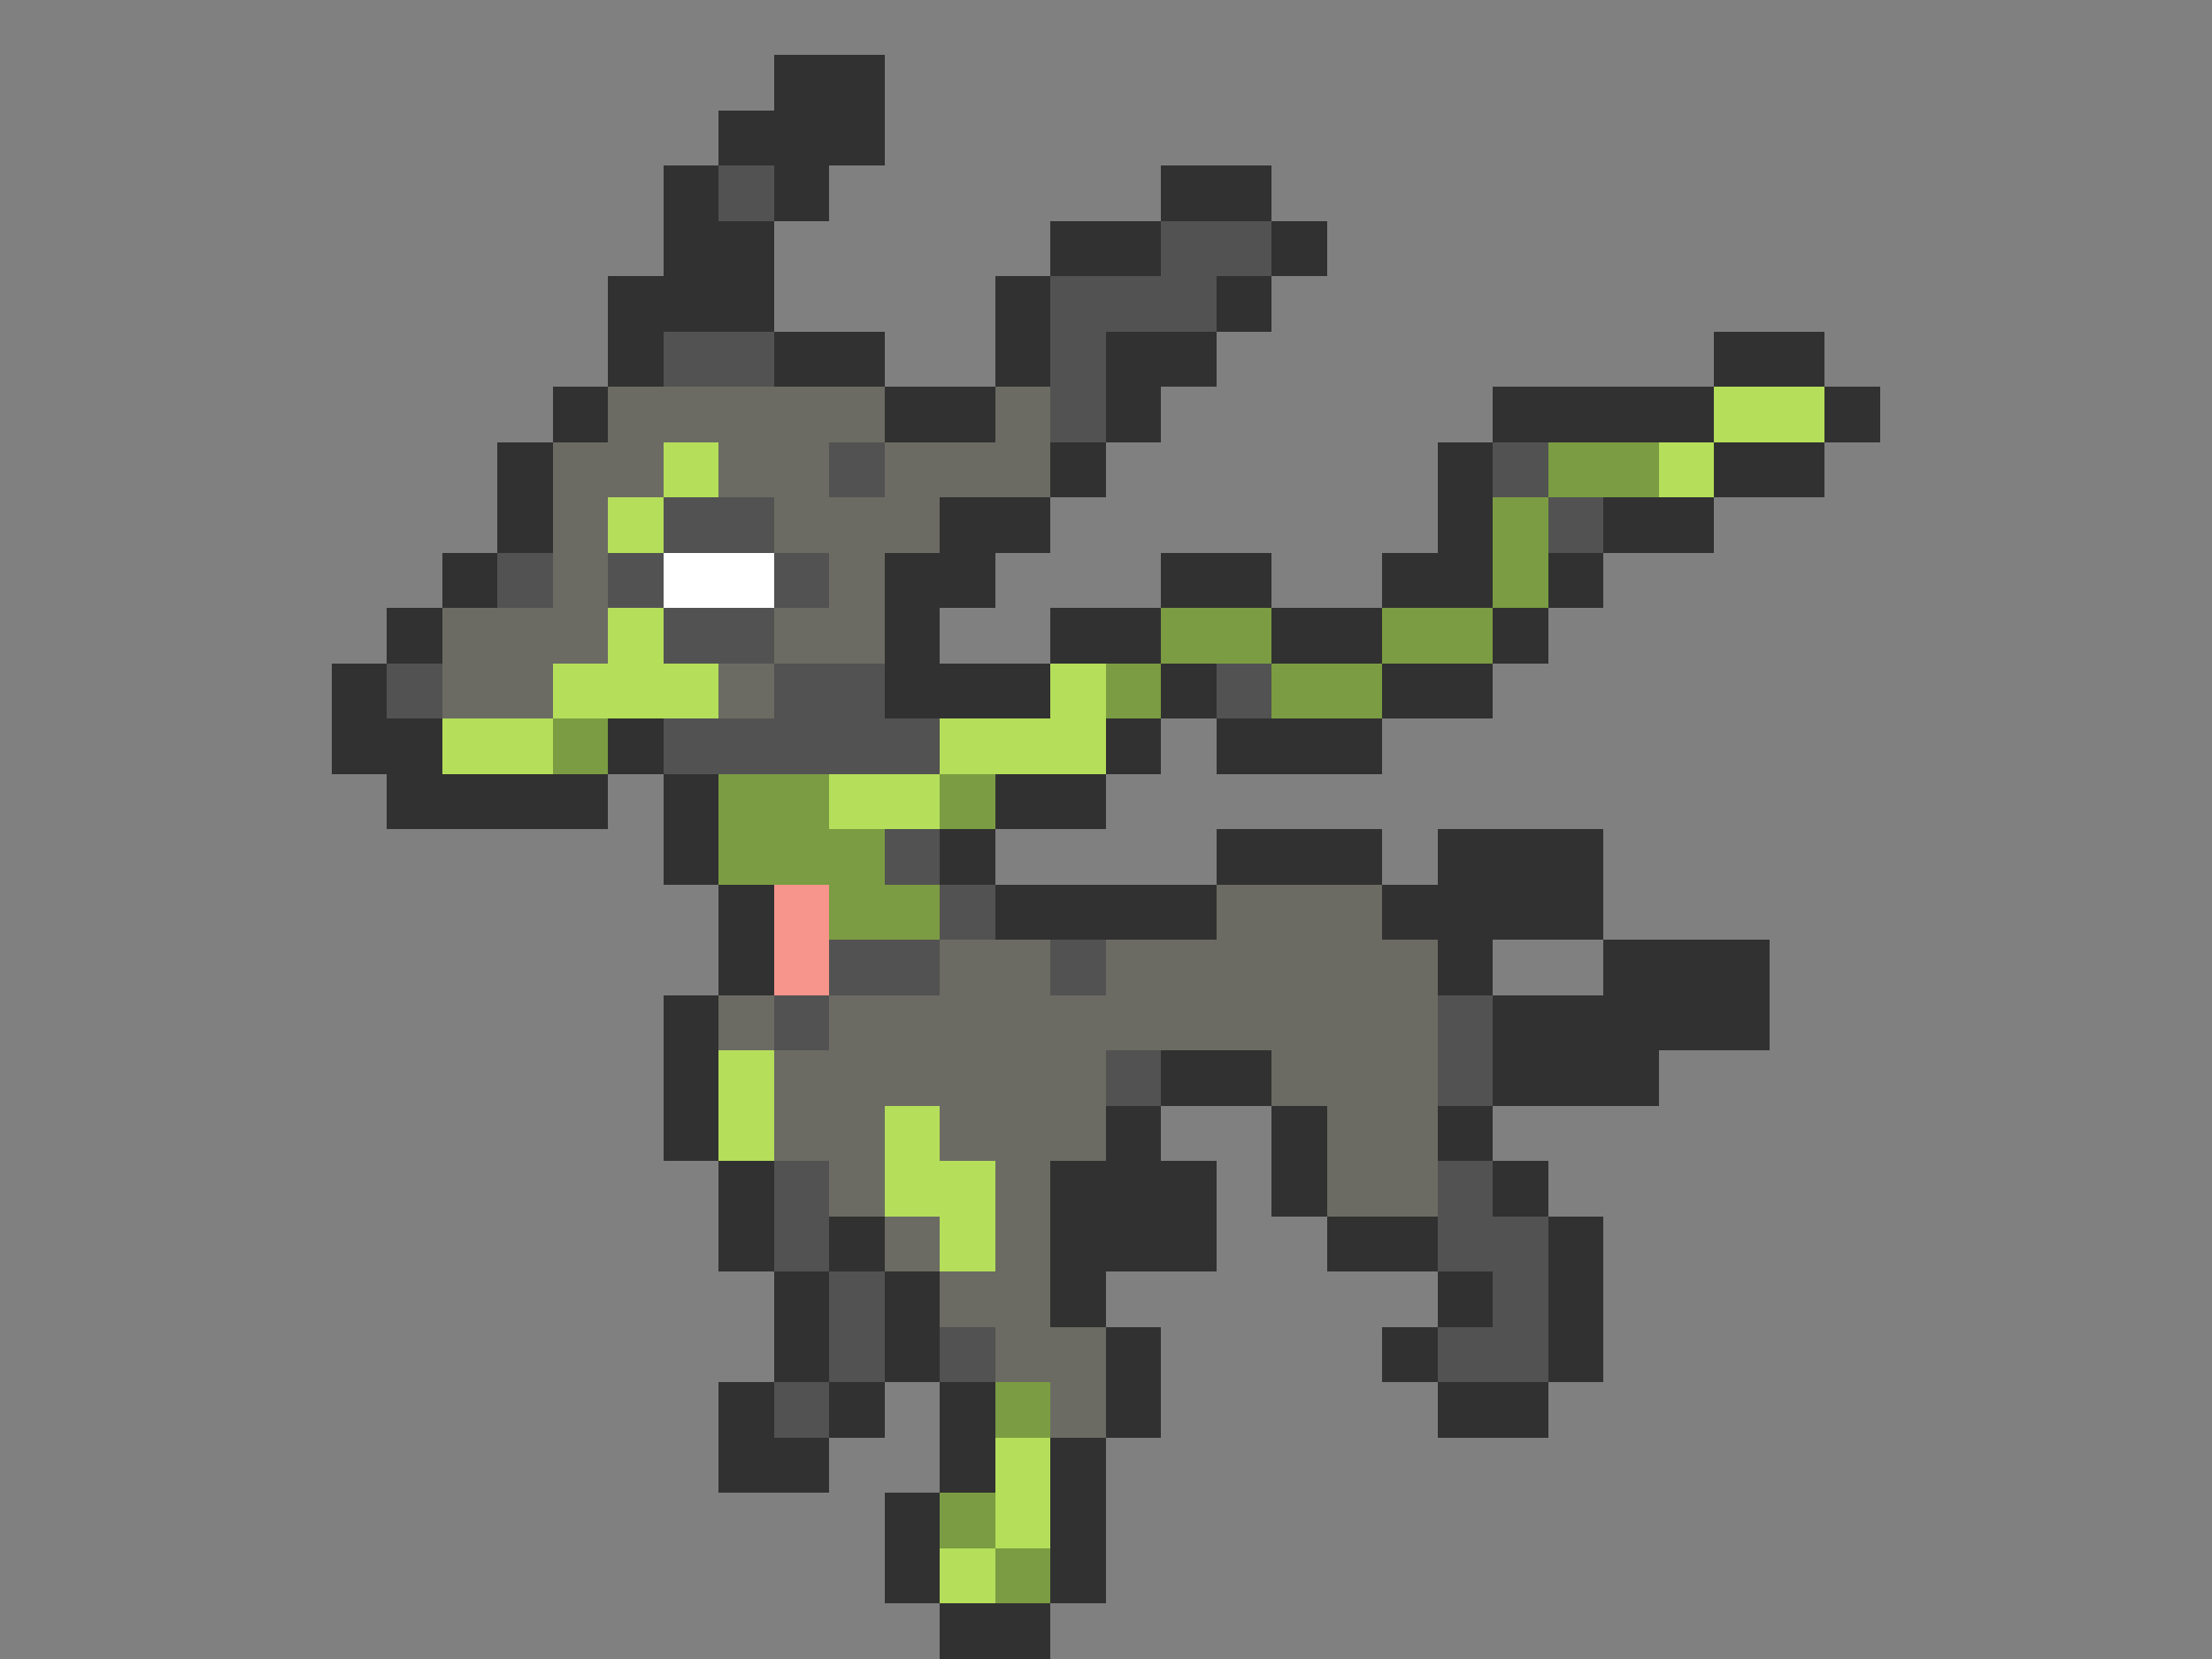 <svg xmlns="http://www.w3.org/2000/svg" viewBox="0 -0.5 40 30" shape-rendering="crispEdges">
<rect x="0" y="-0.5" width="40" height="30" fill="#808080" stroke="none"/>
<path stroke="#313131" d="M14 1h2M13 2h3M12 3h1M14 3h1M21 3h2M12 4h2M19 4h2M23 4h1M11 5h3M18 5h1M22 5h1M11 6h1M14 6h2M18 6h1M20 6h2M31 6h2M10 7h1M16 7h2M20 7h1M27 7h4M33 7h1M9 8h1M19 8h1M26 8h1M31 8h2M9 9h1M17 9h2M26 9h1M29 9h2M8 10h1M16 10h2M21 10h2M25 10h2M28 10h1M7 11h1M16 11h1M19 11h2M23 11h2M27 11h1M6 12h1M16 12h3M21 12h1M25 12h2M6 13h2M11 13h1M20 13h1M22 13h3M7 14h4M12 14h1M18 14h2M12 15h1M17 15h1M22 15h3M26 15h3M13 16h1M18 16h4M25 16h4M13 17h1M26 17h1M29 17h3M12 18h1M27 18h5M12 19h1M21 19h2M27 19h3M12 20h1M20 20h1M23 20h1M26 20h1M13 21h1M19 21h3M23 21h1M27 21h1M13 22h1M15 22h1M19 22h3M24 22h2M28 22h1M14 23h1M16 23h1M19 23h1M26 23h1M28 23h1M14 24h1M16 24h1M20 24h1M25 24h1M28 24h1M13 25h1M15 25h1M17 25h1M20 25h1M26 25h2M13 26h2M17 26h1M19 26h1M16 27h1M19 27h1M16 28h1M19 28h1M17 29h2" />
<path stroke="#525252" d="M13 3h1M21 4h2M19 5h3M12 6h2M19 6h1M19 7h1M15 8h1M27 8h1M12 9h2M28 9h1M9 10h1M11 10h1M14 10h1M12 11h2M7 12h1M14 12h2M22 12h1M12 13h5M16 15h1M17 16h1M15 17h2M19 17h1M14 18h1M26 18h1M20 19h1M26 19h1M14 21h1M26 21h1M14 22h1M26 22h2M15 23h1M27 23h1M15 24h1M17 24h1M26 24h2M14 25h1" />
<path stroke="#6b6b63" d="M11 7h5M18 7h1M10 8h2M13 8h2M16 8h3M10 9h1M14 9h3M10 10h1M15 10h1M8 11h3M14 11h2M8 12h2M13 12h1M22 16h3M17 17h2M20 17h6M13 18h1M15 18h11M14 19h6M23 19h3M14 20h2M17 20h3M24 20h2M15 21h1M18 21h1M24 21h2M16 22h1M18 22h1M17 23h2M18 24h2M19 25h1" />
<path stroke="#b5de5a" d="M31 7h2M12 8h1M30 8h1M11 9h1M11 11h1M10 12h3M19 12h1M8 13h2M17 13h3M15 14h2M13 19h1M13 20h1M16 20h1M16 21h2M17 22h1M18 26h1M18 27h1M17 28h1" />
<path stroke="#7b9c42" d="M28 8h2M27 9h1M27 10h1M21 11h2M25 11h2M20 12h1M23 12h2M10 13h1M13 14h2M17 14h1M13 15h3M15 16h2M18 25h1M17 27h1M18 28h1" />
<path stroke="#ffffff" d="M12 10h2" />
<path stroke="#f7948c" d="M14 16h1M14 17h1" />
</svg>
